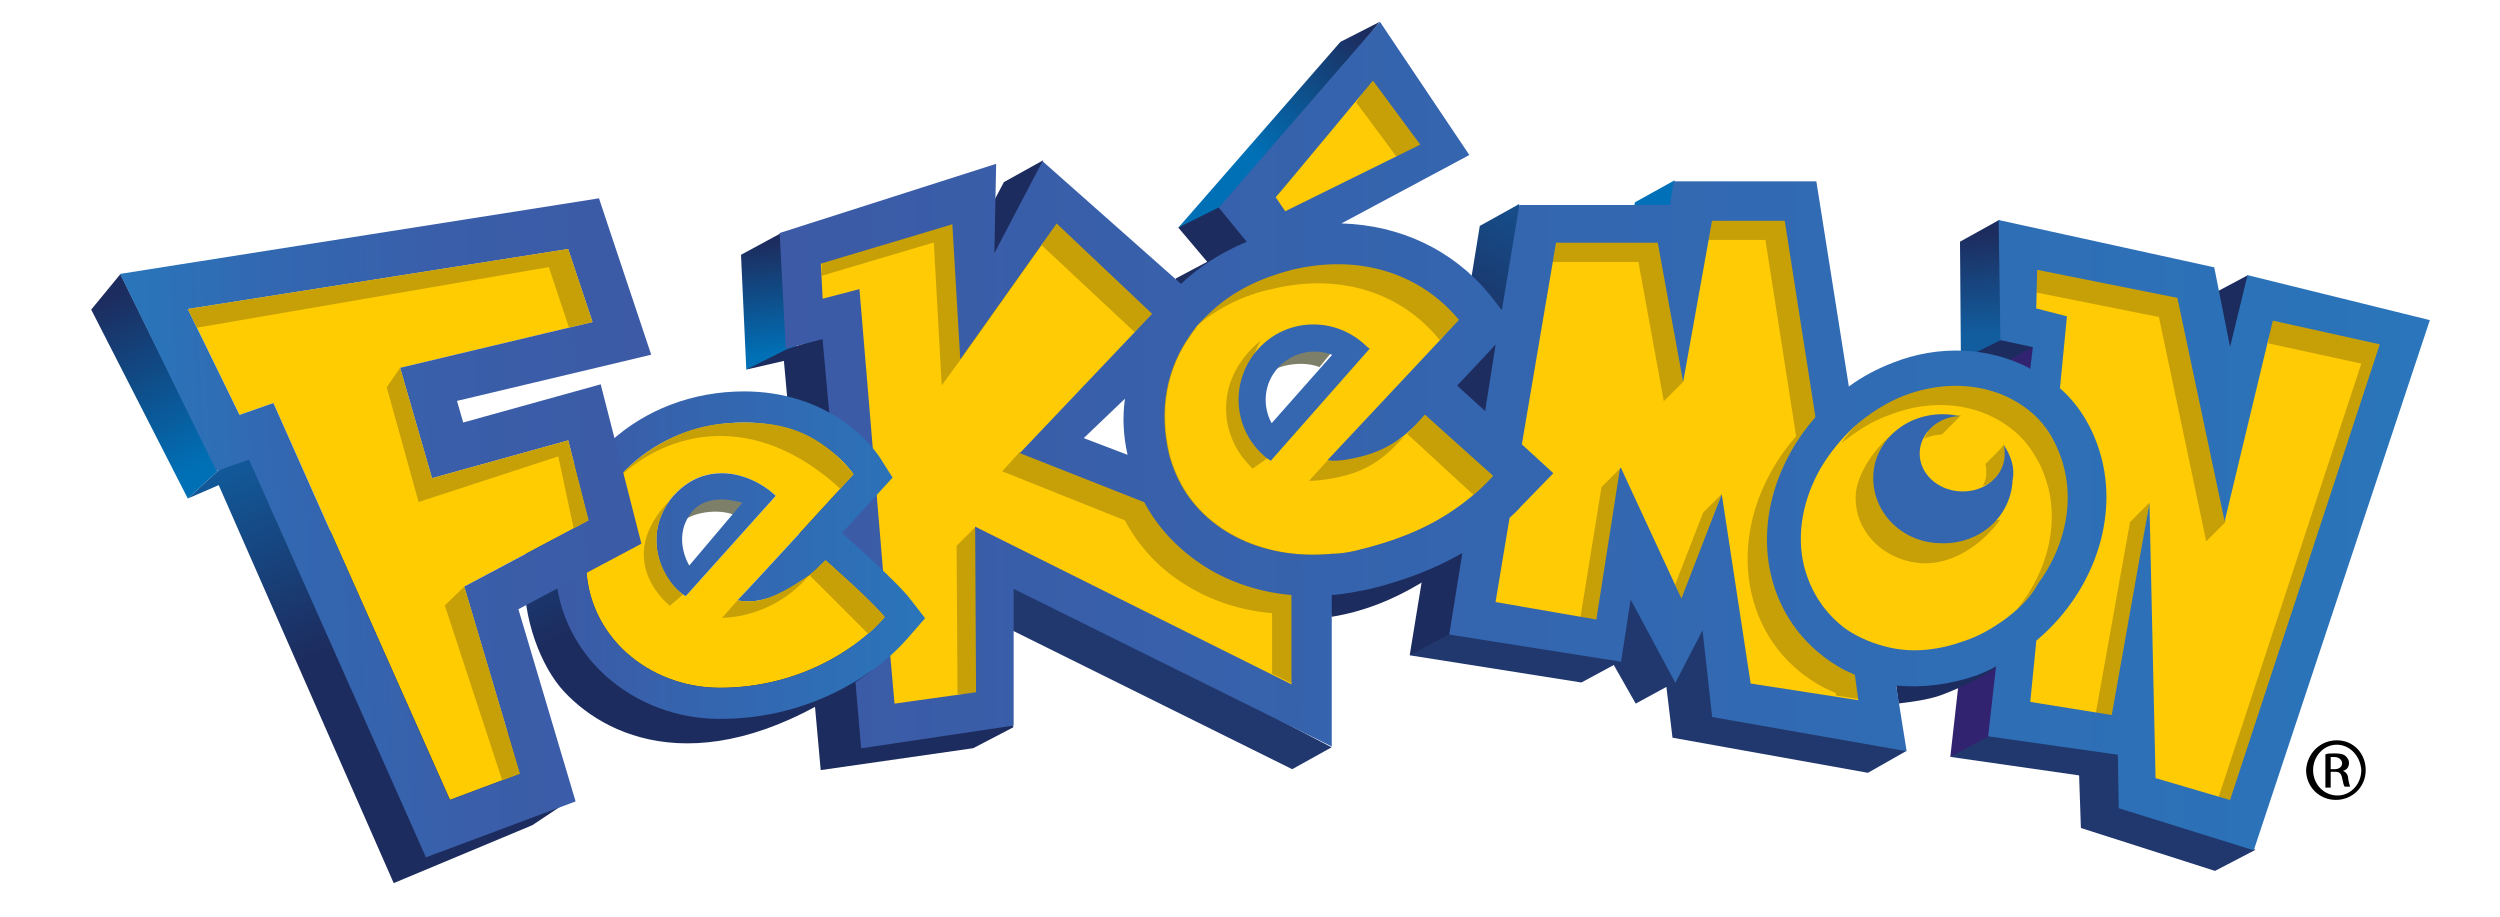 <?xml version="1.0" encoding="utf-8"?>
<!-- Generator: Adobe Illustrator 24.3.0, SVG Export Plug-In . SVG Version: 6.00 Build 0)  -->
<svg version="1.1" id="Layer_1" xmlns="http://www.w3.org/2000/svg" xmlns:xlink="http://www.w3.org/1999/xlink" x="0px" y="0px"
	 viewBox="0 0 2500 917" style="enable-background:new 0 0 2500 917;" xml:space="preserve">
<style type="text/css">
	.st0{fill:#0071B9;}
	.st1{fill:url(#polygon25_1_);}
	.st2{fill:#1D2C5E;}
	.st3{fill:url(#polygon36_1_);}
	.st4{fill:url(#polygon43_1_);}
	.st5{fill:#312370;}
	.st6{fill:#21386E;}
	.st7{fill:url(#polygon56_1_);}
	.st8{fill:#FFCB05;}
	.st9{fill:#7D7F68;}
	.st10{fill:#C7A008;}
	.st11{fill:#3567B0;}
	.st12{fill:#1E2D5F;}
	.st13{fill:#3466AF;}
	.st14{fill:url(#path196_1_);}
	.st15{fill:url(#path69_2_);}
	.st16{fill:#FFCC01;}
	.st17{fill:url(#SVGID_1_);}
	.st18{fill:url(#polygon16_1_);}
	.st19{fill:url(#polygon78_1_);}
	.st20{fill:url(#SVGID_2_);}
</style>
<g>
	<g>
		<path id="polygon18_2_" class="st0" d="M1634.9,202.3l-4.4,23.7l50-16.7l-6.1-28.9L1634.9,202.3z"/>
		
			<linearGradient id="polygon25_1_" gradientUnits="userSpaceOnUse" x1="1398.3" y1="1470.918" x2="1410.312" y2="1458.047" gradientTransform="matrix(9.276 0 0 9.276 -11714.522 -13488.505)">
			<stop  offset="0" style="stop-color:#0070B6"/>
			<stop  offset="1" style="stop-color:#1D2C5E"/>
		</linearGradient>
		<path id="polygon25_2_" class="st1" d="M1340.4,41.9l-162.1,185.8l47.3-13.1l154.2-192.8L1340.4,41.9z"/>
		<path id="polygon27_2_" class="st2" d="M2208.8,296l39.4-21l-11.4,99.9L2208.8,296z"/>
		<path id="polygon29_2_" class="st2" d="M1960.8,360l35.9,7.9l44.7-21.9l-39.4-14.9L1960.8,360z"/>
		
			<linearGradient id="polygon36_1_" gradientUnits="userSpaceOnUse" x1="1345.908" y1="1492.398" x2="1344.476" y2="1480.364" gradientTransform="matrix(9.276 0 0 9.276 -11714.522 -13488.505)">
			<stop  offset="0" style="stop-color:#0070B6"/>
			<stop  offset="1" style="stop-color:#1D2C5E"/>
		</linearGradient>
		<path id="polygon36_2_" class="st3" d="M741,254.8l5.3,114.8l50-19.3l-14.9-117.4L741,254.8z"/>
		
			<linearGradient id="polygon43_1_" gradientUnits="userSpaceOnUse" x1="1477.113" y1="1490.081" x2="1476.541" y2="1479.219" gradientTransform="matrix(9.276 0 0 9.276 -11714.522 -13488.505)">
			<stop  offset="0" style="stop-color:#125D9E"/>
			<stop  offset="1" style="stop-color:#1D2C5E"/>
		</linearGradient>
		<path id="polygon43_2_" class="st4" d="M1999.4,219.8l-39.4,21.9l0.9,118.3l40.3-20.2l12.3-57.8L1999.4,219.8z"/>
		<path id="polygon45_2_" class="st5" d="M1994.1,367.9L1950.3,757l70.1-14l13.1-396.1L1994.1,367.9z"/>
		<path id="polygon47_3_" class="st6" d="M2079.1,775.4l1.8,52.6l134.1,42.9l40.3-21L2123,747.3l-133.2-11.4l-39.4,21L2079.1,775.4z
			"/>
		<path id="polygon49_2_" class="st6" d="M1581.4,682.5l32.4-17.5l21.9,38.6l30.7-16.7l6.1,50.8l195.4,35.1l38.6-21.9l-269-163.9
			l-191,32.4l-36.8,35.9L1581.4,682.5z"/>
		
			<linearGradient id="polygon56_1_" gradientUnits="userSpaceOnUse" x1="1437.036" y1="1474.42" x2="1424.43" y2="1494.474" gradientTransform="matrix(9.276 0 0 9.276 -11714.522 -13488.505)">
			<stop  offset="0" style="stop-color:#125D9E"/>
			<stop  offset="1" style="stop-color:#1D2C5E"/>
		</linearGradient>
		<path id="polygon56_2_" class="st7" d="M1519.2,204l-39.4,21.9l-70.1,429.4l39.4-21l67.5-241L1519.2,204z"/>
		<path id="polygon58_2_" class="st2" d="M1207.2,261.8l-31.5,16.7l2.6,10.5l74.5-47.3l-32.4-35.1l-42.1,21L1207.2,261.8z"/>
		<path id="polygon60_2_" class="st6" d="M1292.2,769.2L974.1,611.5l39.4-30.7l318.1,166.5L1292.2,769.2z"/>
		<path id="polygon62_2_" class="st2" d="M1003.9,182.1l-48.2,91.1l50.8-14.9l36.8-98.1L1003.9,182.1z"/>
		<path id="polygon71_2_" class="st2" d="M783.9,360.9l36.8,409.2l152.5-21.9l40.3-21L825.1,336.3l-38.6,13.1l-40.3,20.2
			L783.9,360.9z"/>
		<path id="path80_2_" class="st2" d="M1896,684.2l2.6,19.3c14-1.8,28-3.5,41.2-7.9c14.9-5.3,46.4-19.3,57.8-29.8
			C1992.4,667.6,1918.8,686.9,1896,684.2"/>
		<path id="path82_2_" class="st2" d="M1325.5,586.1l6.1,30.7c32.4-5.3,60.5-16.7,88.5-33.3c17.5-10.5,35.9-25.4,42.1-29.8
			C1457.8,556.3,1325.5,586.1,1325.5,586.1L1325.5,586.1z"/>
		<g id="g84_2_" transform="translate(-5.451 -1.686)">
			<path id="path86_2_" class="st8" d="M840.3,428.4l3-14.9l-0.9-14l-5.3-58.7l-0.9-9.6l-8.8,2.6l-27.2,7l-4.4-99.9l199.8-64
				l-1.8,78l14.9,3.5l43.8-83.3l130.6,115.7l5.3,5.3l5.3-5.3c17.5-16.7,39.4-30.7,63.1-40.3l9.6-4.4l-7-8.8l-23.7-28.9l149.9-172.6
				l78.9,117.4l-120.1,64.8l-26.3,14l30.7,0.9c57,0.9,107.8,25.4,142,67.5l12.3,15.8l7.9,9.6l-13.1,14l-8.8,9.6l-29.8,32.4l-5.3,6.1
				l6.1,5.3l28,25.4l10.5,9.6l2.6-14l10.5-66.6l2.6-17.5l2.6-17.5l15.8-99h149l0.9-7l2.6-16.7h129.7l31.5,198l1.8,13.1l10.5-7.9
				c13.1-9.6,27.2-16.7,42.1-22.8c20.2-7.9,40.3-11.4,61.3-11.4c24.5,0,48.2,5.3,68.4,16.7c0.9,0,0.9,0.9,2.6,1.8l9.6,3.5l0.9-10.5
				l2.6-21.9l0.9-7l-7-1.8l-26.3-6.1l-0.9-103.4l200.7,43.8l14.9,74.5h15.8l15.8-64l167.4,40.3l-171.8,516.2l-121.8-38.6l-0.9-47.3
				v-7l-7-0.9l-121.8-17.5l7-62.2l1.8-14.9l-13.1,7c-6.1,3.5-12.3,6.1-18.4,7.9c-20.2,7.9-40.3,11.4-60.5,11.4
				c-6.1,0-11.4,0-17.5-0.9l-10.5-0.9l1.8,10.5l8.8,54.3l-177.9-31.5l-9.6-80.6l-2.6-26.3l-12.3,22.8l-20.2,39.4l-37.7-69.2
				l-11.4-21l-3.5,23.7l-7.9,53.5l-156-24.5l12.3-73.6l2.6-16.7l-14.9,8.8c-25.4,14.9-55.2,27.2-89.4,35.1
				c-12.3,2.6-24.5,5.3-37.7,6.1l-7,0.9V736l-306.7-151.6l-11.4-5.3V722l-137.6,20.2l-6.1-62.2l-1.8-16.7L840.3,428.4z
				 M1140.3,379.3l-15.8,14.9l-41.2,39.4l-8.8,8.8l11.4,4.4l43.8,16.7l13.1,5.3l-2.6-14c-3.5-18.4-4.4-36.8-2.6-54.3L1140.3,379.3z
				 M1319.1,333.8c-16.7,0-33.3,7-44.7,20.2c-17.5,19.3-21,48.2-8.8,71l3.5,6.1l5.3,9.6l7.9-8.8l5.3-5.3l60.5-68.4l4.4-5.3l7.9-8.8
				l-10.5-4.4l-7-2.6C1334,335.5,1327,333.8,1319.1,333.8L1319.1,333.8z"/>
		</g>
		<path id="path88_2_" class="st9" d="M1405.3,433.6l-1.8,1.8C1404.4,435.4,1405.3,434.5,1405.3,433.6z"/>
		<path id="polygon90_2_" class="st9" d="M1457.8,386.3l29.8-32.4l-10.5,10.5v-0.9l-8.8,9.6l-29.8,31.5l28,25.4l5.3-31.5l14,12.3
			L1457.8,386.3z"/>
		<path id="polygon92_2_" class="st9" d="M1457.8,386.3l28,24.5l10.5-66.6l-8.8,9.6L1457.8,386.3z"/>
		<path id="path94_2_" class="st9" d="M1083.6,438"/>
		<path id="path96_5_" class="st10" d="M1250.1,466c2.6,2.6,0,0.9,2.6,2.6l18.4-13.1c-2.6-1.8-5.3-4.4-7.9-6.1
			c-26.3-24.5-19.3-78.9-2.6-108.7C1215.1,377.5,1217.7,433.6,1250.1,466"/>
		<path id="path98_2_" class="st10" d="M1471.9,496.7c-30.7,25.4-64.8,41.2-110.4,52.6c-9.6,2.6-20.2,4.4-28.9,4.4
			c-72.7,7-133.2-26.3-156-79.7c-2.6-6.1-5.3-13.1-7-20.2c-10.5-45.6-1.8-85.9,21-118.3c2.6-3.5,4.4-6.1,7-8.8
			c-0.9,0.9-2.6,1.8-3.5,2.6c-8.8,7.9-16.7,15.8-22.8,25.4c-22.8,31.5-31.5,72.7-21,118.3c1.8,7,3.5,14,7,20.2
			c22.8,54.3,84.1,87.6,156,80.6c9.6-0.9,19.3-2.6,29.8-5.3c45.6-11.4,80.6-27.2,110.4-52.6c7-6.1,14.9-13.1,21.9-20.2l-0.9-0.9
			C1472.7,495.8,1471.9,495.8,1471.9,496.7"/>
		<path id="polygon100_2_" class="st10" d="M961,359.1l80.6-113.9l-3.5-2.6l-78,109.5L961,359.1z"/>
		<path id="polygon102_2_" class="st10" d="M1496.4,344.2l-10.5,66.6l-14-12.3l-5.3,31.5l-28-25.4l29.8-31.5l8.8-9.6v0.9l10.5-10.5
			L1496.4,344.2z"/>
		<path id="polygon104_2_" class="st10" d="M1396.5,156.7l28-12.3l-51.7-66.6l-16.7,24.5L1396.5,156.7z"/>
		<path id="polygon116_2_" class="st10" d="M956.6,545.8l0.9,148.1l23.7,1.8l-5.3-169.1L956.6,545.8z"/>
		<path id="polygon118_2_" class="st10" d="M821.6,262.7v13.1l112.2-33.3l7.9,142.8l19.3-26.3l-4.4-142.8L821.6,262.7z"/>
		<path id="polygon120_2_" class="st10" d="M1159,313.6l-104.3-96.4l-13.1,28l92.9,86.8L1159,313.6z"/>
		<path id="path122_2_" class="st10" d="M1143.2,493.2L1019.7,452l-17.5,19.3l122.7,49.1c14,26.3,35.1,49.1,61.3,64.8
			c25.4,15.8,55.2,25.4,85.9,28v60.5l19.3,9.6l6.1-91.1L1143.2,493.2L1143.2,493.2z"/>
		<path id="path124_5_" class="st10" d="M1341.3,476.5c30.7-7,47.3-22.8,63.1-40.3c-11.4,9.6-67.5,21.9-77.1,24.5l-18.4,20.2
			C1316.7,480.9,1330.8,479.2,1341.3,476.5"/>
		<path id="path126_5_" class="st10" d="M1286.1,266.2c-56.1,7-85,54.3-89.4,59.6c21-17.5,46.4-30.7,75.4-36.8
			c69.2-16.7,129.7,4.4,167.4,50.8l23.7-19.3C1425.4,275,1355.3,249.6,1286.1,266.2"/>
		<path id="path128_5_" class="st10" d="M1473.6,495c7-5.3,18.4-11.4,25.4-18.4l-74.5-66.6c-6.1,7-10.5,18.4-17.5,23.7L1473.6,495
			L1473.6,495z"/>
		<path id="path130_2_" class="st10" d="M1856.6,673.7c-78-64.8-73.6-202.4-35.1-246.2L1787.3,211l-75.4,9.6l-3.5,19.3h57
			l30.7,196.3c-38.6,43.8-57,102.5-44.7,156.9c9.6,42.1,35.9,75.4,72.7,94.6c3.5,1.8,7.9,3.5,11.4,5.3l0.9,2.6l22.8,3.5
			C1858.3,700,1860.9,675.5,1856.6,673.7L1856.6,673.7z"/>
		<path id="polygon132_5_" class="st10" d="M1556,242.6l-3.5,19.3h85.9l25.4,139.3l19.3-19.3l-20.2-147.2L1556,242.6z"/>
		<path id="polygon134_2_" class="st10" d="M1703.2,512.5l-28,71.9l7,19.3l39.4-109.5L1703.2,512.5z"/>
		<path id="polygon136_2_" class="st10" d="M1620.8,467.8l-19.3,19.3l-21,129.7l20.2,7L1620.8,467.8z"/>
		<path id="path138_2_" class="st10" d="M2007.3,425.7c11.4,7.9,21,18.4,28,30.7c6.1,9.6,9.6,19.3,13.1,31.5
			c9.6,39.4-1.8,81.5-26.3,114.8c-2.6,3.5-5.3,7-7.9,9.6c9.6-8.8,132.3-99,13.1-217.3c-131.4-42.9-181.4,42.1-185.8,48.2
			c14-11.4,29.8-21.9,47.3-28C1932.8,397.7,1976.6,403.8,2007.3,425.7"/>
		<path id="path140_2_" class="st10" d="M1941.6,434.5c0,0.9,19.3-19.3,19.3-19.3c-23.7,0.9-35.1,12.3-33.3,17.5
			c-1.8,1.8-2.6,4.4-3.5,6.1C1928.4,436.2,1938.1,434.5,1941.6,434.5"/>
		<path id="path142_2_" class="st10" d="M1985.4,464.3c0.9,3.5,0.9,6.1,0.9,9.6c0,4.4-1.8,8.8-3.5,12.3c3.5-1.8,31.5-10.5,21-42.1
			C2004.7,445.9,1984.5,464.3,1985.4,464.3"/>
		<path id="path144_2_" class="st10" d="M1923.2,563.3c26.3,0.9,56.1-14.9,77.1-43.8c-53.5,11.4-110.4-78.9-105.2-87.6
			c-20.2,14.9-38.6,42.9-39.4,63.1C1853.9,531.8,1884.6,561.6,1923.2,563.3"/>
		<path id="polygon146_2_" class="st10" d="M2218.5,797.3l12.3,7.9L2385,342.5l-115.7-26.3l-0.9,27.2l92.9,20.2L2218.5,797.3z"/>
		<path id="polygon148_2_" class="st10" d="M2035.3,266.2l0.9,26.3l122.7,24.5l47.3,224.3l19.3-19.3l-45.6-227L2035.3,266.2z"/>
		<path id="polygon150_2_" class="st10" d="M2130,522.1l-34.2,191l19.3,6.1l34.2-216.5L2130,522.1z"/>
		<path id="path156_4_" class="st9" d="M1336,346.9c-18.4-7-43.8-5.3-57.8,10.5c-3.5,3.5-9.6,12.3-11.4,16.7
			c13.1-10.5,37.7-13.1,52.6-7L1336,346.9L1336,346.9z"/>
		<path id="path156_3_" class="st9" d="M750.7,494.7c-18.4-7-43.8-5.3-57.8,10.5c-3.5,3.5-9.6,12.3-11.4,16.7
			c13.1-10.5,37.7-13.1,52.6-7L750.7,494.7L750.7,494.7z"/>
		<g id="g166_2_" transform="translate(-5.451 -1.686)">
			<g id="g168_2_">
				<path id="path170_2_" class="st11" d="M1369.9,346c-30.7-28-78-26.3-106,4.4c-28,30.7-26.3,78,4.4,106c2.6,2.6,5.3,4.4,7.9,6.1
					l99-112.2C1373.5,349.5,1371.7,347.8,1369.9,346z M1277.1,424.9c-9.6-17.5-7.9-40.3,7-56.1c14-14.9,35.1-19.3,53.5-12.3
					L1277.1,424.9L1277.1,424.9z"/>
			</g>
		</g>
		<path id="polygon172_2_" class="st12" d="M1496.4,332l-54.3,52.6l51.7,46.4L1496.4,332z"/>
		<path id="path174_2_" class="st13" d="M2003.8,445c0.9,3.5,0.9,7,0.9,10.5c-0.9,21-20.2,36.8-43.8,35.9
			c-23.7-0.9-42.1-18.4-41.2-39.4c0.9-19.3,18.4-35.1,39.4-35.9c-4.4-0.9-8.8-1.8-13.1-1.8c-39.4-1.8-71,26.3-72.7,60.5
			c-1.8,36.8,28,67.5,66.6,68.4c39.4,1.8,71-26.3,72.7-63.1C2015.2,467.8,2010.8,455.5,2003.8,445"/>
		<g id="g185_2_" transform="translate(-5.451 -1.686)">
			<g id="g187_2_">
				
					<linearGradient id="path196_1_" gradientUnits="userSpaceOnUse" x1="1513.778" y1="-1170.774" x2="1691.661" y2="-1170.774" gradientTransform="matrix(9.276 0 0 -9.276 -13257.326 -10423.002)">
					<stop  offset="0" style="stop-color:#3C5AA6"/>
					<stop  offset="0.933" style="stop-color:#2B73B9"/>
					<stop  offset="1" style="stop-color:#2A75BB"/>
				</linearGradient>
				<path id="path196_2_" class="st14" d="M833.3,399.5 M860.5,679l6.1,71l152.5-22.8V590.5l318.1,157.7V596.7
					c13.1-0.9,25.4-3.5,38.6-6.1c35.1-8.8,64.8-20.2,92-35.9l-13.1,81.5l171.8,27.2l9.6-62.2l44.7,83.3l27.2-52.6l9.6,86.8
					l194.5,34.2l-10.5-65.7c26.3,2.6,54.3-0.9,81.5-10.5c6.1-2.6,13.1-5.3,18.4-8.8l-7.9,70.1l129.7,18.4l0.9,53.5l135,42.1
					l176.1-530.2L2253,276.8l0,0l-17.5,71.9l-15.8-79.7l-215.6-47.3l1.8,120.1l32.4,7l-2.6,21.9c0,0-0.9,0-0.9-0.9
					c-40.3-21-90.3-23.7-136.7-5.3c-15.8,6.1-30.7,14-43.8,23.7L1821.8,183H1679l-3.5,23.7h-150.7l-17.5,105.2l-12.3-15.8
					c-36.8-44.7-89.4-69.2-148.1-71l127.9-68.4l-89.4-133.2l-161.2,185.8l28,34.2c-25.4,10.5-47.3,24.5-65.7,42.1L1048,162.9
					l-48.2,92l1.8-89.4l-216.5,69.2l6.1,115.7l36.8-9.6l5.3,58.7L860.5,679z M1492.3,355.7l8.8-9.6l-10.5,66.6l-28-25.4
					L1492.3,355.7z M1378.4,82.3l47.3,64l-135,66.6l-9.6-14C1281.1,199.7,1378.4,82.3,1378.4,82.3z M893.8,637l-17.5-206.8
					 M864.9,290.8l-36.8,9.6l-1.8-35.1L957.8,226l7.9,135l96.4-135.8l95.5,90.3l-132.3,139.3l124.4,49.1
					c14,26.3,35.1,48.2,61.3,64.8c25.4,15.8,55.2,25.4,85.9,28V686l0,0L980.6,528.3l0.9,165.6l-81.5,11.4l-6.1-68.4 M1133,456.5
					l-43.8-16.7l41.2-39.4C1127.8,418.8,1128.7,437.2,1133,456.5z M1476.6,498.5c-30.7,25.4-64.8,41.2-110.4,52.6
					c-9.6,2.6-20.2,4.4-28.9,4.4c-72.7,7-133.2-26.3-156-79.7c-2.6-6.1-5.3-13.1-7-20.2c-10.5-45.6-1.8-85.9,21-118.3
					c6.1-9.6,14-17.5,22.8-25.4c21-19.3,48.2-32.4,78.9-40.3c69.2-16.7,129.7,4.4,167.4,50l-131.4,140.2c8.8,1.8,22.8-0.9,33.3-3.5
					c31.5-7.9,49.1-24.5,64-42.1l52.6,47.3l15.8,14C1491.5,485.4,1484.4,492.4,1476.6,498.5z M1756.1,685.2l-28.9-189.3l-40.3,104.3
					l-60.5-130.6h-0.9l-23.7,151.6l-100.8-17.5l14-84.1c3.5-3.5,7.9-7,11.4-11.4l32.4-33.3l-31.5-28.9l34.2-201.6h101.7l25.4,139.3
					l28.9-161.2h72.7l30.7,196.3c-38.6,43.8-57,102.5-44.7,156.9c9.6,42.1,35.9,75.4,72.7,95.5c3.5,1.8,7.9,3.5,11.4,5.3l3.5,25.4
					L1756.1,685.2z M2007.6,623c-11.4,7.9-23.7,14.9-36.8,19.3c-26.3,9.6-51.7,12.3-75.4,7c-15.8-3.5-30.7-9.6-43.8-18.4
					c-20.2-14.9-35.1-35.9-42.1-63.1c-7.9-32.4-0.9-67.5,16.7-98.1c8.8-14.9,20.2-28.9,33.3-41.2c14.9-13.1,32.4-24.5,50.8-31.5
					c44.7-16.7,88.5-10.5,119.2,11.4c11.4,7.9,21,18.4,28,30.7c5.3,9.6,9.6,20.2,12.3,31.5c9.6,39.4-1.8,81.5-26.3,114.8
					C2035.7,600.2,2022.5,612.4,2007.6,623L2007.6,623z M2235.5,801.7l-74.5-21.9l-6.1-275.2l-37.7,212.1l-81.5-13.1l6.1-61.3
					c53.5-44.7,81.5-115.7,65.7-180.5c-7-28-21-53.5-42.1-71.9l7-71.9l-30.7-7.9l0.9-38.6l140.2,28l47.3,223.5l48.2-200.7
					l106.9,23.7L2235.5,801.7L2235.5,801.7z"/>
			</g>
		</g>
		<path id="path198_2_" d="M2330.7,769.2h3.5c4.4,0,7.9-1.8,7.9-6.1c0-2.6-2.6-6.1-7.9-6.1h-3.5V769.2L2330.7,769.2z M2330.7,787.6
			h-5.3v-33.3c2.6-0.9,5.3-0.9,9.6-0.9c5.3,0,8.8,0.9,10.5,2.6c1.8,1.8,3.5,3.5,3.5,7c0,4.4-2.6,7-6.1,7.9c2.6,0.9,5.3,3.5,5.3,7.9
			c0.9,5.3,1.8,7,1.8,7.9h-5.3c-0.9-0.9-1.8-4.4-2.6-8.8c-0.9-4.4-2.6-6.1-7-6.1h-4.4L2330.7,787.6L2330.7,787.6z M2336.8,744.7
			c-13.1,0-23.7,11.4-23.7,25.4c0,14,10.5,25.4,24.5,25.4c13.1,0,23.7-11.4,23.7-25.4C2360.4,756.1,2349.9,744.7,2336.8,744.7z
			 M2336.8,740.3c16.7,0,28.9,13.1,28.9,29.8s-13.1,29.8-29.8,29.8s-29.8-13.1-29.8-29.8C2307,753.5,2320.1,740.3,2336.8,740.3z"/>
	</g>
	<g>
		
			<linearGradient id="path69_2_" gradientUnits="userSpaceOnUse" x1="1323.624" y1="1495.108" x2="1334.736" y2="1516.962" gradientTransform="matrix(9.276 0 0 9.276 -11714.522 -13488.505)">
			<stop  offset="0" style="stop-color:#105FA1"/>
			<stop  offset="1" style="stop-color:#1D2C5E"/>
		</linearGradient>
		<path id="path69_1_" class="st15" d="M612.6,439.7c-125.4,59.7-94,202.8-48.6,251.8c46.9,50.5,152.1,94.5,309.6-22.2
			c-42.9,26.3-292-123.3-292-123.3L612.6,439.7z"/>
		<g>
			<g>
				<path class="st16" d="M825.6,560.1c0,0-44.1,48.7-88.2,40.3c20.5-21.3,116.3-126.2,116.3-126.2s-32.7-51.7-109.5-51.7
					c-92,0-158.2,67.7-158.2,139.1c0,75.3,63.9,126.2,133.8,126.2c75.3,0,134.6-35.7,165-70.7C874.2,603.5,825.6,560.1,825.6,560.1z
					 M685.7,596.2c-27.4-16-45.1-67.9-9.1-103.7c32.6-32.5,75.2-18.9,99.2,3.3L685.7,596.2z"/>
				<linearGradient id="SVGID_1_" gradientUnits="userSpaceOnUse" x1="555.002" y1="555.169" x2="925.122" y2="555.169">
					<stop  offset="0" style="stop-color:#3C5AA6"/>
					<stop  offset="0.933" style="stop-color:#2B73B9"/>
					<stop  offset="1" style="stop-color:#2A75BB"/>
				</linearGradient>
				<path class="st17" d="M744.2,422.5c76.8,0,109.5,51.7,109.5,51.7s-95.8,104.9-116.3,126.2c3.5,0.7,7,1,10.4,1
					c40.4,0,77.8-41.3,77.8-41.3s48.7,43.3,59.3,57c-30.4,35-89.7,70.7-165,70.7c-70,0-133.8-50.9-133.8-126.2
					C586.1,490.2,652.2,422.5,744.2,422.5 M685.7,596.2l90.1-100.4c-13.7-12.8-33.6-22.6-54.2-22.6c-15.3,0-31.1,5.5-45,19.3
					C640.6,528.4,658.3,580.3,685.7,596.2 M744.2,391.4c-51.2,0-99,18.1-134.6,51c-34.7,32-54.6,75.4-54.6,119.2
					c0,44.3,18.1,85,51,114.5c30.8,27.6,71.3,42.8,113.9,42.8c39.5,0,77.4-8.5,112.6-25.2c30-14.3,56.3-33.7,75.8-56.2l16.8-19.3
					l-15.7-20.2c-11.5-14.8-51.3-50.5-63.2-61.2l-4.3-3.8c18.6-20.3,33.2-36.3,34.7-37.9l16-17.5l-12.7-20
					c-1.2-1.8-12-18.4-33.9-34.4C817.5,402.4,782.2,391.4,744.2,391.4L744.2,391.4z M694.5,509c17.6-16.6,46.3-6.5,47.9-6.3
					l-53.1,62.8C689.2,565.6,670.1,534.7,694.5,509z"/>
			</g>
			<path id="path126_4_" class="st10" d="M728.2,423.2c-66.4,4-105.8,50-110.2,55.2c50-48,136.8-68.4,222.3,10.4l13.4-14.7
				C816,428.6,778.8,420.1,728.2,423.2z"/>
			<g>
				<path id="path124_4_" class="st10" d="M809.4,575c-41.5,28.7-56.6,27.7-72,25.4l-15.3,17.4C730,617.8,775,615.8,809.4,575z"/>
				<path id="path128_4_" class="st10" d="M868.1,633.8c7-5.3,16.7-16.7,16.7-16.7c-12-15.7-59.3-57-59.3-57
					c-7.2,6.4-9.2,9.7-16.2,14.9L868.1,633.8z"/>
			</g>
			<path id="path96_4_" class="st10" d="M669.9,605.8l13.2-11.3c-16.5-11.4-43.3-53.2-12.6-95C610.7,560.3,669.9,605.8,669.9,605.8z
				"/>
		</g>
	</g>
	<g>
		
			<linearGradient id="polygon16_1_" gradientUnits="userSpaceOnUse" x1="1284.191" y1="1504.559" x2="1274.336" y2="1486.194" gradientTransform="matrix(9.276 0 0 9.276 -11714.522 -13488.505)">
			<stop  offset="0" style="stop-color:#0070B6"/>
			<stop  offset="1" style="stop-color:#1D2C5E"/>
		</linearGradient>
		<path id="polygon16_3_" class="st18" d="M91.2,309.6l96.6,188.9l29.9-27.4l-97.3-197L91.2,309.6z"/>
		
			<linearGradient id="polygon78_1_" gradientUnits="userSpaceOnUse" x1="1292.824" y1="1499.077" x2="1302.785" y2="1522.17" gradientTransform="matrix(9.276 0 0 9.276 -11714.522 -13488.505)">
			<stop  offset="0" style="stop-color:#105FA1"/>
			<stop  offset="1" style="stop-color:#1D2C5E"/>
		</linearGradient>
		<path id="polygon78_3_" class="st19" d="M218.7,485.1l175,398l138.6-57.9l36.7-24.4L251.1,441.6l-29.4,25.8l-33.9,31.1
			L218.7,485.1z"/>
		<g>
			<polygon class="st16" points="187.8,309 239.5,414.9 273.4,403 450,799.9 519.9,773.7 464.3,586.6 588.6,520.4 568.2,440.5 
				432.1,478.3 400.1,367.9 592.5,322.1 568.1,249 			"/>
			<linearGradient id="SVGID_2_" gradientUnits="userSpaceOnUse" x1="135.316" y1="548.691" x2="660.34" y2="519.595">
				<stop  offset="0" style="stop-color:#2A75BB"/>
				<stop  offset="6.699997e-02" style="stop-color:#2B73B9"/>
				<stop  offset="0.276" style="stop-color:#3268B1"/>
				<stop  offset="0.615" style="stop-color:#3A5EA9"/>
				<stop  offset="1" style="stop-color:#3C5AA6"/>
			</linearGradient>
			<path class="st20" d="M568.1,249l24.4,73l-192.4,45.8l31.9,110.4l136.2-37.8l20.4,80l-124.4,66.2l55.6,187.1l-70,26.2L273.4,403
				l-33.9,11.9L187.8,309L568.1,249 M599,198.3l-37.9,6l-380.4,60l-60.6,9.6l27,55.1l51.7,105.8l17.7,36.2l32.5-11.4l159.6,358.7
				l17.3,39l40-14.9l70-26.2l39.7-14.8l-12.1-40.6l-45.1-151.6l91.6-48.8l31.4-16.7l-8.8-34.5l-20.4-80l-11.5-44.9l-44.6,12.4
				l-92.9,25.8l-6.2-21.6L603,366.2l48.2-11.5l-15.7-47l-24.4-73L599,198.3L599,198.3z"/>
		</g>
		<path id="polygon132_4_" class="st10" d="M187.8,309l9.1,18.7l351.9-60.6l20.2,60.5l23.5-5.6l-24.4-73L187.8,309z"/>
		<path id="path154_3_" class="st10" d="M573.6,528.4l15-8l-20.4-80l-136.2,37.8l-31.9-110.4l-13.4,19.5L418.6,502l139.7-45.6
			L573.6,528.4z"/>
		<path id="polygon152_3_" class="st10" d="M519.9,773.7l-55.6-187.1l-19.5,18.8l57.4,174.9L519.9,773.7z"/>
	</g>
</g>
</svg>
